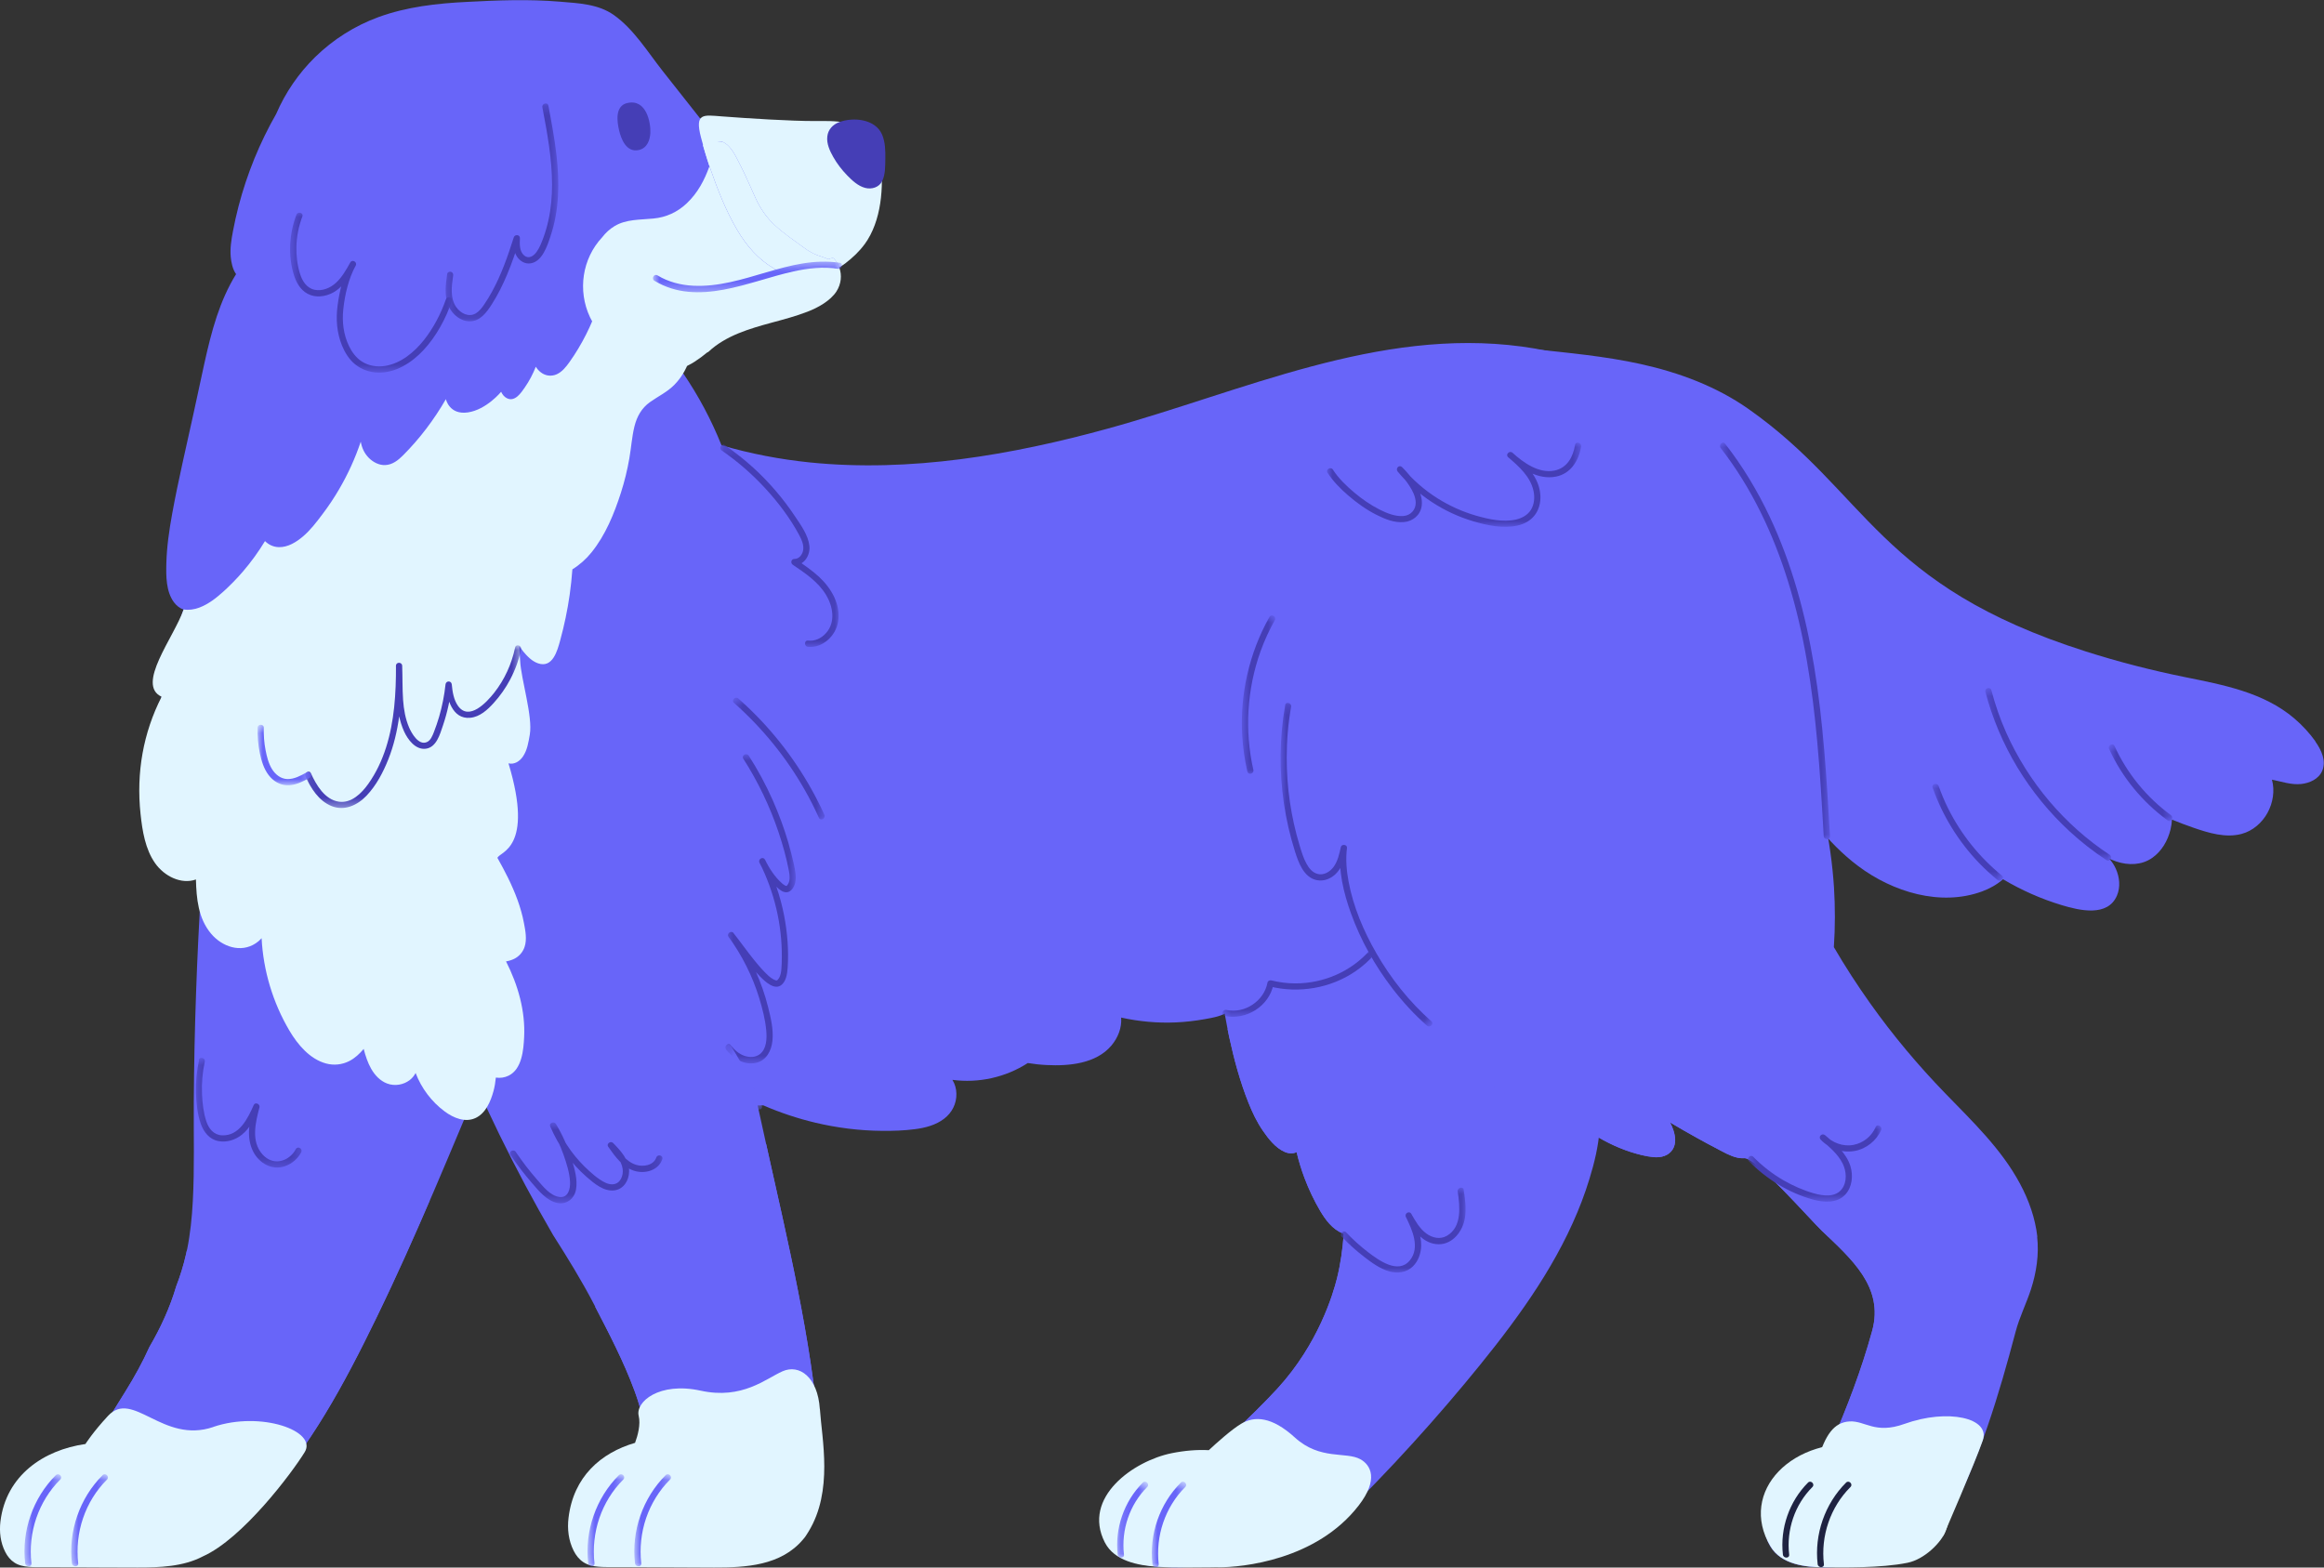 <svg width="252" height="170" viewBox="0 0 252 170" fill="none" xmlns="http://www.w3.org/2000/svg">
<rect x="0" y="0" width="252" height="170" fill="#333333" stroke="none"/>
<g clip-path="url(#clip0_3_683)">
<path d="M88.943 157.225C88.91 156.727 88.877 156.23 88.837 155.732C87.971 145.133 85.395 134.527 83.079 124.087C82.833 122.986 82.587 121.885 82.354 120.791C82.161 119.908 81.968 119.02 81.775 118.137C81.036 114.814 80.27 111.498 79.472 108.188C79.725 108.241 80.037 107.956 79.878 107.644C79.632 107.153 79.339 106.696 79.006 106.271C78.76 105.27 78.513 104.275 78.267 103.28C78.114 102.67 77.961 102.059 77.801 101.449C77.681 100.998 76.982 101.19 77.102 101.642C77.402 102.809 77.695 103.983 77.987 105.157C76.909 104.135 75.611 103.306 74.333 102.577C71.864 101.164 69.262 99.95 66.553 99.094C61.514 97.503 56.016 97.237 51.097 99.181C49.347 99.871 47.71 100.832 46.292 102.039C46.119 101.522 45.946 101.005 45.779 100.487C45.613 99.983 45.453 99.486 45.3 98.982C45.16 98.537 44.455 98.723 44.601 99.174C44.961 100.308 45.334 101.436 45.713 102.563C45.28 102.975 44.868 103.399 44.482 103.864C44.189 104.222 44.715 104.739 45.007 104.381C45.313 104.009 45.64 103.665 45.979 103.333C46.898 105.999 47.876 108.646 48.928 111.272C50.519 115.246 52.256 119.159 54.133 123.006C55.943 126.714 57.887 130.349 59.963 133.924C61.527 136.378 63.058 138.858 64.403 141.439C65.974 144.463 67.618 147.607 68.796 150.798C69.322 152.23 69.841 153.855 69.654 155.388C69.481 156.8 68.569 157.663 67.491 158.492C66.127 159.54 64.536 160.395 63.111 161.417C63.085 161.523 63.058 161.629 63.032 161.722C62.639 163.181 62.659 164.727 62.965 166.212C63.078 166.763 62.819 167.187 62.439 167.42C62.659 167.705 62.912 167.977 63.191 168.215C63.91 168.832 64.742 169.27 65.621 169.575C65.727 169.542 65.847 169.522 65.987 169.522C72.097 169.529 78.18 169.045 84.277 168.686C84.843 168.308 85.382 167.89 85.875 167.42C86.081 167.267 86.287 167.108 86.487 166.935C87.226 166.305 87.758 165.503 88.138 164.607C89.096 162.352 89.09 159.493 88.956 157.218" fill="#6865F9"/>
<path d="M88.943 157.225C88.91 156.728 88.877 156.23 88.837 155.733C87.971 145.133 85.395 134.528 83.079 124.087C81.841 124.187 80.63 124.651 79.638 125.46C78.666 126.263 77.954 127.364 77.615 128.578C77.422 129.281 77.349 130.064 76.916 130.674C76.749 130.913 76.523 131.118 76.244 131.211C75.891 131.33 75.498 131.304 75.145 131.43C73.981 131.835 73.355 133.002 72.982 134.103C72.483 135.582 72.297 137.114 72.23 138.666C72.21 139.111 72.183 139.847 71.698 140.059C71.391 140.185 71.019 140.059 70.713 140C70.373 139.933 70.027 139.88 69.681 139.867C68.363 139.794 67.025 140.106 65.88 140.736C65.381 141.008 64.935 141.339 64.536 141.718C66.06 144.656 67.644 147.7 68.782 150.791C69.308 152.224 69.827 153.849 69.641 155.381C69.468 156.794 68.556 157.656 67.478 158.485C67.358 158.578 67.238 158.664 67.118 158.757C68.696 160.727 71.032 161.808 73.415 162.452C74.819 162.83 76.25 163.082 77.668 163.38C79.099 163.686 80.497 164.11 81.921 164.462C83.292 164.806 84.71 165.059 86.121 164.966C86.807 164.919 87.472 164.793 88.131 164.614C89.09 162.359 89.083 159.5 88.95 157.225" fill="#6865F9"/>
<path d="M173.453 122.455C173.327 124.293 172.888 126.103 172.349 127.855C171.849 129.499 171.23 131.105 170.525 132.663C169.094 135.834 167.297 138.819 165.313 141.664C163.296 144.563 161.087 147.329 158.83 150.041C156.374 152.993 153.832 155.865 151.209 158.671C149.905 160.064 148.58 161.437 147.236 162.796C145.944 164.096 144.667 165.443 143.196 166.551C140.227 168.799 136.333 169.336 132.686 169.655C129.405 169.94 119.008 171.24 119.634 165.297C119.8 163.725 120.798 162.432 121.97 161.45C122.895 160.674 124.646 160.044 126.383 159.513C127.8 159.082 129.211 158.717 130.163 158.405C130.662 158.279 135.768 153.59 138.523 150.579C142.976 145.717 144.553 140.298 144.966 138.659C145.365 137.068 145.585 135.443 145.705 133.804C145.665 133.791 145.625 133.778 145.592 133.764C144.48 133.32 143.728 132.299 143.142 131.31C142.483 130.189 141.918 128.995 141.458 127.782C141.112 126.86 140.819 125.911 140.593 124.949C140.194 125.148 139.721 125.115 139.289 124.923C138.303 124.492 137.531 123.497 136.939 122.634C136.293 121.699 135.808 120.671 135.388 119.623C134.463 117.315 133.811 114.881 133.285 112.46C133.225 112.174 133.165 111.896 133.112 111.611C132.406 108.075 132.054 104.48 132.067 100.885C131.867 101.37 131.727 101.874 131.668 102.404C131.648 102.583 131.541 102.743 131.335 102.743C131.168 102.743 130.969 102.59 130.989 102.404C131.042 101.953 131.128 101.515 131.268 101.084C131.468 100.481 131.747 99.904 132.087 99.366C132.113 98.577 132.153 97.788 132.213 96.999C132.247 96.574 132.919 96.567 132.886 96.999C132.852 97.456 132.819 97.921 132.799 98.378C133.298 97.775 133.857 97.224 134.45 96.72C135.967 95.44 137.724 94.511 139.621 93.908C141.505 93.304 143.488 93.005 145.465 92.853C147.369 92.707 149.286 92.727 151.196 92.933C154.957 93.337 158.677 94.445 161.965 96.388C163.702 97.416 165.293 98.683 166.798 100.036C167.556 100.72 168.302 101.429 169.041 102.146C169.719 102.802 170.425 103.452 171.037 104.169C171.623 104.852 172.142 105.628 172.322 106.523C172.535 107.565 172.335 108.606 172.156 109.621C171.903 111.027 171.656 112.433 171.403 113.839C171.863 114.907 172.315 115.982 172.681 117.083C173.26 118.834 173.567 120.638 173.44 122.469" fill="#6865F9"/>
<path d="M149.832 134.169C149.053 130.647 147.509 127.331 145.678 124.22C144.746 122.641 143.741 121.109 142.71 119.597C141.811 118.277 140.919 116.944 139.908 115.703C138.204 113.614 135.934 111.591 133.112 111.604C133.165 111.889 133.225 112.168 133.285 112.453C133.811 114.874 134.463 117.308 135.388 119.617C135.808 120.665 136.3 121.693 136.946 122.628C137.538 123.49 138.31 124.485 139.295 124.916C139.721 125.102 140.2 125.142 140.6 124.943C140.826 125.904 141.112 126.853 141.465 127.775C141.924 128.995 142.49 130.183 143.149 131.304C143.735 132.299 144.487 133.32 145.598 133.758C145.638 133.771 145.678 133.784 145.712 133.798C145.592 135.436 145.372 137.061 144.973 138.653C144.567 140.291 142.983 145.71 138.536 150.572C135.774 153.59 130.676 158.273 130.17 158.399C129.218 158.711 127.807 159.075 126.389 159.513C127.022 160.734 128.167 161.629 129.438 162.127C130.982 162.73 132.666 162.723 134.243 162.332C135.914 161.914 137.458 161.138 138.903 160.236C140.107 159.487 141.232 158.624 142.277 157.663C144.387 155.719 146.131 153.404 147.462 150.871C148.787 148.343 149.692 145.591 150.111 142.759C150.537 139.92 150.464 136.988 149.838 134.162" fill="#6865F9"/>
<path d="M24.64 94.007C23.782 93.722 22.89 93.523 22.005 93.265C21.945 94.18 21.885 95.102 21.825 96.017C21.585 99.911 21.392 103.811 21.259 107.711C21.119 111.631 21.039 115.551 21.013 119.478C20.986 123.073 21.099 126.681 20.906 130.276C20.813 132.047 20.633 133.818 20.281 135.549C20.241 135.728 20.201 135.914 20.161 136.093C19.895 137.26 19.542 138.395 19.109 139.502C18.424 141.83 17.412 144.019 16.201 146.095C15.462 147.74 14.59 149.319 13.625 150.871C11.788 153.836 9.957 156.741 8.287 159.805C6.789 162.545 5.198 165.258 3.128 167.606C4.593 168.747 6.643 169.171 8.619 169.231C12.972 169.363 18.217 169.483 22.39 167.851C24.507 166.398 26.444 164.7 28.215 162.817C33.626 157.059 37.4 149.956 40.834 142.892C45.22 133.864 48.974 124.592 52.875 115.345C53.014 115.014 53.241 114.835 53.5 114.782C48.894 102.902 36.102 98.014 24.654 94.014" fill="#6865F9"/>
<path d="M220.917 134.136C220.691 132.113 219.998 130.163 219.033 128.366C217.016 124.598 213.868 121.607 210.92 118.562C207.978 115.524 205.255 112.281 202.806 108.832C201.395 106.849 200.077 104.812 198.852 102.716C198.999 100.561 198.999 98.392 198.866 96.229C198.699 93.676 198.34 91.122 197.794 88.615C197.674 88.064 197.541 87.514 197.401 86.963C197.315 80.888 196.623 74.805 195.298 68.849C194.32 64.438 193.068 59.981 191.238 55.829C189.701 52.346 187.517 49.229 184.729 46.616C179.351 41.568 172.235 38.55 165.007 37.582C149.432 35.492 134.669 42.483 120.119 46.483C109.73 49.342 98.674 51.252 87.818 50.151C84.584 49.819 81.362 49.209 78.234 48.287C77.135 45.535 75.731 42.901 74.054 40.447C73.947 40.288 73.834 40.135 73.728 39.983C75.665 37.88 78.134 36.328 80.889 35.459C83.965 34.497 87.539 34.139 90.001 31.891C90.714 31.247 91.093 30.378 91 29.41C90.993 29.297 90.973 29.184 90.953 29.072C91.506 28.621 92.031 28.137 92.491 27.586C93.456 26.439 93.942 25.105 94.208 23.64C94.501 22.014 94.694 20.356 94.82 18.711C94.927 17.352 95.093 15.786 94.288 14.572C93.695 13.677 92.757 13.505 91.759 13.485C87.146 13.385 82.5 13.511 77.894 13.08C77.229 13.014 76.563 12.934 75.904 12.828C74.56 11.13 73.222 9.425 71.877 7.727C70.253 5.671 68.736 3.17 66.566 1.632C64.849 0.418 62.706 0.352 60.689 0.179C57.341 -0.1 53.973 0.026 50.632 0.206C47.383 0.365 44.102 0.736 41.047 1.851C38.471 2.792 36.128 4.278 34.172 6.188C32.381 7.946 30.943 10.042 29.952 12.344C29.06 13.909 28.268 15.527 27.582 17.206C26.897 18.897 26.317 20.628 25.858 22.399C25.632 23.288 25.426 24.177 25.259 25.079C25.086 25.994 24.933 26.936 25.02 27.871C25.073 28.442 25.219 29.204 25.599 29.728C24.713 31.161 24.035 32.727 23.502 34.325C22.95 35.99 22.537 37.701 22.158 39.419C21.758 41.23 21.372 43.041 20.98 44.858C20.194 48.466 19.335 52.068 18.67 55.709C18.35 57.48 18.084 59.278 18.038 61.082C18.004 62.468 17.991 64.146 18.869 65.327C19.142 65.685 19.482 65.964 19.895 66.103C18.537 69.963 17.618 73.989 17.159 78.075C17.159 78.088 17.159 78.102 17.159 78.115C16.84 81.007 16.673 83.985 17.086 86.89C17.285 88.29 17.612 89.669 18.151 90.989C18.663 92.243 19.342 93.49 20.294 94.472C20.806 95.002 21.405 95.4 22.058 95.639C22.058 95.699 22.051 95.765 22.044 95.825C22.93 96.084 23.828 96.289 24.68 96.568C36.235 100.607 49.161 105.542 53.653 117.654C53.667 117.693 53.687 117.733 53.7 117.773C53.713 117.733 53.733 117.687 53.747 117.647C55.437 117.945 57.128 118.217 58.825 118.449C62.579 118.98 66.353 119.365 70.133 119.604C73.901 119.849 77.675 119.942 81.442 119.895C81.881 119.889 82.327 119.882 82.766 119.876C84.584 120.665 86.474 121.295 88.397 121.753C90.767 122.316 93.203 122.622 95.626 122.641C96.83 122.655 98.048 122.615 99.24 122.456C100.351 122.31 101.483 122.011 102.381 121.321C103.227 120.671 103.726 119.703 103.706 118.622C103.699 118.091 103.553 117.554 103.273 117.11C106.115 117.494 109.064 116.831 111.447 115.286C112.126 115.398 112.811 115.471 113.503 115.504C115.926 115.624 118.835 115.359 120.499 113.408C121.224 112.553 121.657 111.472 121.57 110.357C123.507 110.782 125.497 110.968 127.474 110.881C128.533 110.835 129.584 110.716 130.623 110.53C131.521 110.364 132.553 110.211 133.285 109.628C133.804 109.21 134.084 108.533 133.95 107.91C138.303 108.513 142.663 107.366 146.53 105.469C147.509 104.991 148.487 104.461 149.432 103.864C149.485 103.95 149.539 104.036 149.592 104.116C151.296 106.782 153.226 109.316 155.356 111.671C155.376 111.697 155.403 111.717 155.423 111.744C156.501 112.931 157.626 114.072 158.804 115.16C159.389 115.703 159.995 116.234 160.601 116.758C161.167 117.236 161.732 117.746 162.365 118.144C163.336 118.761 164.841 119.391 165.919 118.735C166.305 118.503 166.531 118.191 166.644 117.833C168.342 119.623 170.165 121.295 172.222 122.668C173.646 123.616 175.177 124.399 176.801 124.93C177.613 125.188 178.465 125.414 179.311 125.494C180.103 125.566 180.928 125.354 181.367 124.651C181.753 124.034 181.667 123.232 181.441 122.562C181.347 122.277 181.221 121.998 181.081 121.726C182.079 122.323 183.091 122.9 184.11 123.464C184.802 123.849 185.501 124.227 186.206 124.591C186.892 124.95 187.597 125.368 188.356 125.54C188.629 125.606 188.895 125.62 189.155 125.606C190.379 125.52 196.396 132.385 197.541 133.473C200.729 136.511 204.297 139.575 203.006 144.311C201.854 148.523 200.283 152.609 198.546 156.608C197.934 156.96 197.328 157.331 196.742 157.736C195.93 158.293 195.112 158.89 194.353 159.56C193.461 160.349 192.662 161.238 192.083 162.266C191.158 163.911 190.952 166.014 191.964 167.712C193.135 169.675 195.757 169.973 197.807 169.973C199.724 169.973 201.628 169.741 203.518 169.489C205.156 169.27 207.072 169.277 208.537 168.448C209.475 167.911 210.108 167.015 210.62 166.08C211.306 164.826 211.931 163.54 212.517 162.233C212.91 161.364 213.282 160.495 213.649 159.62C215.02 156.336 216.145 152.96 217.143 149.551C217.642 147.846 218.108 146.128 218.567 144.404C218.987 142.819 219.719 141.386 220.225 139.827C220.817 137.996 221.11 136.066 220.897 134.13" fill="#6865F9"/>
<path d="M74.992 35.632C74.972 35.532 74.959 35.433 74.939 35.327C74.846 34.895 74.187 35.081 74.28 35.506C74.3 35.585 74.313 35.672 74.327 35.751C73.874 35.957 73.362 35.983 72.856 35.977C72.197 35.977 71.544 35.943 70.899 36.063C70.04 36.215 69.242 36.58 68.503 37.031C68.117 35.227 66.526 33.987 64.895 33.058C64.15 35.26 63.105 37.356 61.76 39.253C61.388 39.777 60.962 40.321 60.363 40.593C59.79 40.845 59.158 40.772 58.652 40.387C58.412 40.202 58.233 39.996 58.1 39.771C57.787 40.553 57.401 41.309 56.915 42.006C56.509 42.59 55.856 43.604 54.991 43.2C54.692 43.06 54.485 42.802 54.339 42.49C54.339 42.49 52.755 44.427 50.738 44.725C48.715 45.024 48.349 43.286 48.349 43.286C47.071 45.508 45.513 47.571 43.703 49.382C43.177 49.906 42.565 50.403 41.779 50.436C41.114 50.469 40.468 50.131 40.002 49.667C39.49 49.156 39.237 48.553 39.117 47.902C38.518 49.693 37.732 51.418 36.781 53.043C36.228 53.991 35.623 54.9 34.957 55.776C34.325 56.618 33.659 57.493 32.854 58.177C32.135 58.787 31.21 59.371 30.218 59.337C29.625 59.318 29.12 59.066 28.734 58.681C28.035 59.835 27.243 60.929 26.364 61.957C25.685 62.747 24.953 63.496 24.181 64.193C23.409 64.882 22.59 65.526 21.605 65.897C21.066 66.096 20.474 66.189 19.915 66.096C18.836 69.167 14.716 74.268 17.525 75.561C15.542 79.448 14.756 83.779 15.242 88.296C15.435 90.101 15.748 92.097 16.826 93.623C17.798 95.002 19.628 95.951 21.246 95.38C21.299 97.437 21.492 99.586 22.876 101.244C24.075 102.677 26.105 103.38 27.735 102.298C27.968 102.146 28.181 101.96 28.367 101.748C28.547 105.257 29.586 108.732 31.389 111.783C32.275 113.282 33.592 114.854 35.343 115.332C36.195 115.564 37.093 115.471 37.872 115.073C38.491 114.755 38.997 114.277 39.436 113.753C39.629 114.503 39.869 115.246 40.255 115.922C40.654 116.612 41.22 117.222 41.979 117.508C42.804 117.819 43.763 117.654 44.442 117.123C44.708 116.917 44.914 116.652 45.067 116.367C45.693 118.018 46.798 119.484 48.222 120.539C49.181 121.249 50.465 121.786 51.603 121.229C52.682 120.705 53.208 119.431 53.507 118.343C53.64 117.859 53.72 117.362 53.767 116.864C54.233 116.931 54.698 116.877 55.158 116.652C56.595 115.942 56.768 113.873 56.835 112.46C56.975 109.628 56.163 106.809 54.871 104.262C55.178 104.215 55.477 104.122 55.763 103.983C56.296 103.718 56.695 103.254 56.882 102.696C57.154 101.881 56.975 100.939 56.815 100.11C56.495 98.398 55.85 96.76 55.084 95.195C54.725 94.465 54.339 93.749 53.94 93.039C54.146 92.356 57.947 92.091 55.138 82.785C55.77 82.937 56.342 82.572 56.702 82.048C57.174 81.359 57.307 80.483 57.447 79.674C57.787 77.684 56.502 73.684 56.402 71.661C56.376 71.131 56.336 70.593 56.296 70.063C56.429 70.255 56.569 70.441 56.715 70.627C57.148 71.151 57.68 71.714 58.346 71.94C59.937 72.484 60.436 70.56 60.742 69.453C61.188 67.828 61.534 66.169 61.774 64.491C61.9 63.583 62 62.667 62.066 61.745C62.858 61.254 63.571 60.618 64.143 59.901C65.647 58.044 66.599 55.709 67.325 53.447C67.717 52.227 68.023 50.973 68.243 49.707C68.443 48.566 68.516 47.398 68.789 46.271C69.055 45.183 69.561 44.261 70.486 43.604C71.371 42.974 72.357 42.517 73.129 41.727C74.566 40.261 75.272 38.165 75.066 36.123C75.172 35.97 75.125 35.764 74.999 35.652" fill="#E1F5FF"/>
<path d="M209.489 152.363C207.452 156.058 204.057 159.739 199.658 160.409C197.914 160.674 196.004 160.369 194.373 159.56C195.132 158.89 195.95 158.293 196.762 157.736C197.348 157.331 197.947 156.96 198.566 156.608C200.303 152.609 201.868 148.523 203.019 144.311C204.31 139.575 200.743 136.511 197.555 133.473C196.41 132.385 190.386 125.52 189.168 125.606C188.908 125.626 188.642 125.606 188.369 125.54C187.611 125.368 186.905 124.943 186.219 124.592C185.514 124.227 184.815 123.849 184.123 123.464C183.105 122.9 182.093 122.323 181.094 121.726C181.234 121.992 181.361 122.27 181.454 122.562C181.68 123.232 181.767 124.034 181.381 124.651C180.941 125.348 180.109 125.567 179.317 125.487C178.472 125.414 177.62 125.182 176.808 124.923C175.184 124.399 173.646 123.61 172.229 122.661C170.179 121.288 168.348 119.617 166.651 117.826C166.538 118.178 166.305 118.496 165.926 118.728C164.841 119.378 163.343 118.755 162.371 118.138C161.739 117.74 161.18 117.229 160.607 116.752C159.995 116.228 159.396 115.697 158.81 115.153C157.639 114.065 156.507 112.924 155.429 111.737C155.409 111.711 155.383 111.691 155.363 111.664C154.983 111.299 155.123 111.253 155.363 111.114C156.567 110.377 158.198 110.132 159.596 110.033C162.511 109.834 165.526 110.152 168.375 110.855C172.961 111.989 177.281 114.404 181.347 116.752C184.229 118.416 187.138 120.048 190.013 121.713C192.543 123.185 194.752 125.248 197.208 126.727C201.149 129.102 205.775 130.541 208.856 134.083C210.267 135.708 211.239 137.658 211.692 139.748C212.624 144.039 211.565 148.596 209.495 152.357" fill="#6865F9"/>
<path d="M210.72 166.571C210.72 166.571 214.148 158.665 215 156.217C215.852 153.77 211.199 152.735 206.513 154.42C203.299 155.574 202.26 154.055 200.55 154.154C198.839 154.254 197.921 155.64 197.109 158.333C196.297 161.026 208.444 163.029 208.55 163.274C208.657 163.52 210.72 166.571 210.72 166.571Z" fill="#E1F5FF"/>
<path d="M41.62 131.397C39.802 132.411 38.351 133.964 37.2 135.668C36.688 136.431 36.288 137.34 35.589 137.957C35.303 138.209 34.924 138.401 34.531 138.282C34.112 138.162 33.805 137.791 33.466 137.532C32.614 136.882 31.636 137.048 30.757 137.525C30.265 137.791 29.812 138.129 29.359 138.447C28.867 138.792 28.367 139.131 27.875 139.475C27.422 139.787 26.97 140.165 26.431 140.331C25.865 140.504 25.479 140.232 25.106 139.82C24.5 139.157 23.995 138.408 23.429 137.705C22.883 137.028 22.264 136.385 21.492 135.967C21.106 135.754 20.693 135.615 20.274 135.536C20.234 135.715 20.201 135.9 20.154 136.079C19.888 137.247 19.535 138.381 19.109 139.489C18.424 141.817 17.412 144.006 16.201 146.075C15.462 147.72 14.59 149.299 13.625 150.851C11.788 153.816 9.957 156.721 8.28 159.785C8.26 159.818 8.247 159.852 8.227 159.885C9.784 159.666 11.828 158.983 12.713 159.613C14.25 160.721 16.047 161.43 17.858 161.934C19.662 162.438 19.662 168.156 21.445 168.448C23.928 166.869 26.184 164.952 28.208 162.797C33.619 157.033 37.393 149.935 40.827 142.872C42.864 138.686 44.761 134.448 46.598 130.183C44.874 130.03 43.09 130.561 41.62 131.383" fill="#6865F9"/>
<path d="M90.993 28.999C90.927 29.045 90.853 29.085 90.793 29.118C89.835 28.82 88.81 28.866 87.712 28.939C86.607 29.019 85.535 29.052 84.564 29.43C84.344 29.337 84.131 29.231 83.918 29.112C82.241 28.15 80.943 26.651 79.958 24.973C78.7 22.857 77.808 20.542 76.996 18.214C76.976 18.148 76.949 18.081 76.929 18.021C76.39 19.54 75.645 20.953 74.44 22.074C73.448 23.009 72.223 23.573 70.852 23.699C69.415 23.845 67.904 23.759 66.639 24.522C66.1 24.847 65.667 25.258 65.301 25.729C63.138 28.037 62.606 31.493 63.977 34.405C64.709 35.957 65.92 37.137 67.365 38.046C68.15 38.537 68.982 38.955 69.841 39.313C70.719 39.678 71.658 40.009 72.603 40.062C73.595 40.129 74.493 39.757 75.312 39.233C75.791 38.922 76.25 38.583 76.69 38.218C76.743 38.205 76.783 38.185 76.836 38.139C78.713 36.388 81.255 35.652 83.692 34.988C84.99 34.637 86.301 34.292 87.565 33.801C88.69 33.37 90.028 32.634 90.7 31.606C91.213 30.803 91.319 29.848 91 28.999" fill="#E1F5FF"/>
<path d="M251.075 80.403C250.409 79.481 249.63 78.632 248.759 77.896C245.437 75.077 241.044 74.268 236.924 73.432C233.29 72.696 229.703 71.774 226.162 70.647C203.651 63.483 202.493 53.434 189.614 44.367C186.113 41.9 182.046 40.394 177.9 39.479C174.019 38.623 170.019 38.265 166.085 37.84C162.691 37.476 161.12 39.916 162.478 42.941C162.877 43.83 163.356 44.685 163.822 45.541C165.659 48.904 167.709 52.161 169.899 55.311C172.096 58.482 174.438 61.559 176.841 64.584C179.244 67.602 181.727 70.56 184.216 73.505C186.898 76.676 189.594 79.84 192.283 83.01C192.622 83.415 192.969 83.813 193.308 84.217C193.355 84.27 193.401 84.297 193.448 84.317C195.631 87.905 198.1 91.381 201.495 93.928C205.242 96.74 210.414 98.325 214.913 96.68C215.725 96.382 216.537 95.938 217.196 95.354C219.2 96.548 221.349 97.496 223.573 98.166C225.489 98.743 228.545 99.473 229.55 97.125C229.949 96.196 229.836 95.115 229.416 94.193C229.243 93.808 229.004 93.457 228.724 93.132C228.977 93.238 229.223 93.344 229.483 93.43C230.788 93.868 232.232 93.835 233.37 93.039C234.402 92.316 235.067 91.168 235.36 89.948C235.447 89.597 235.493 89.245 235.513 88.887C236.285 89.205 237.064 89.497 237.849 89.769C239.507 90.339 241.331 90.897 243.061 90.439C244.279 90.114 245.291 89.225 245.883 88.137C246.469 87.056 246.682 85.756 246.356 84.556C247.407 84.761 248.446 85.139 249.517 85.026C250.443 84.927 251.414 84.496 251.8 83.607C252.273 82.513 251.707 81.319 251.055 80.41" fill="#6865F9"/>
<path d="M93.742 26.498C93.17 27.281 92.464 27.937 91.712 28.521C91.479 28.694 91.239 28.859 90.993 28.999C90.873 28.654 90.68 28.329 90.421 28.037C90.314 27.917 89.935 28.063 89.828 28.123C89.476 27.957 89.103 27.845 88.73 27.718C88.158 27.513 87.659 27.228 87.173 26.863C86.121 26.093 85.01 25.344 84.051 24.462C83.126 23.619 82.434 22.605 81.921 21.47C81.375 20.276 80.87 19.076 80.277 17.915C79.831 17.073 79.325 15.812 78.367 15.395C78.061 15.242 77.695 15.315 77.568 15.819C77.388 16.39 77.182 17.305 76.929 18.028C76.583 16.993 76.284 15.965 76.011 14.904C75.305 12.198 76.29 12.476 78.274 12.622C81.122 12.841 85.788 13.133 88.317 13.126C89.449 13.126 90.587 13.08 91.705 13.312C93.376 13.67 95.013 14.778 95.413 16.582C95.453 16.781 95.486 16.98 95.506 17.179C95.825 20.296 95.612 23.938 93.749 26.498" fill="#E1F5FF"/>
<path d="M68.017 11.176C70.087 10.686 70.579 13.299 70.519 14.42C70.48 15.149 70.207 16.058 69.268 16.27C67.897 16.576 67.331 15.01 67.132 14.141C66.905 13.173 66.666 11.495 68.017 11.17" fill="#453EB6"/>
<path d="M88.897 152.801C88.67 149.338 86.674 147.912 84.856 148.715C83.046 149.511 80.497 151.806 75.977 150.818C71.458 149.829 68.889 152.051 69.255 153.544C69.481 154.479 69.155 155.686 68.862 156.475C65.155 157.557 62.18 160.15 61.647 164.614C61.501 165.821 61.647 167.075 62.206 168.182C62.446 168.667 62.792 169.111 63.245 169.409C63.73 169.734 64.303 169.861 64.869 169.907C65.488 169.967 66.12 169.94 66.746 169.947C67.465 169.947 68.177 169.947 68.895 169.953C70.326 169.953 71.757 169.967 73.189 169.973C74.6 169.973 76.011 169.987 77.422 169.993C80.836 170.006 84.69 169.807 87.086 166.942C87.146 166.882 87.199 166.816 87.252 166.743C87.293 166.69 87.332 166.637 87.372 166.577C87.486 166.411 87.585 166.252 87.678 166.093C90.361 161.695 89.123 156.097 88.903 152.794" fill="#E1F5FF"/>
<path d="M23.129 154.758C17.645 156.628 14.41 150.652 11.714 153.551C10.05 155.342 9.265 156.602 9.265 156.602C4.712 157.252 0.652 160.018 0.047 165.006C-0.087 166.127 0.047 167.294 0.572 168.315C0.799 168.766 1.125 169.178 1.551 169.456C2.003 169.761 2.549 169.874 3.082 169.921C3.667 169.974 4.26 169.954 4.846 169.954C5.518 169.954 6.197 169.954 6.869 169.96C8.22 169.96 9.571 169.974 10.916 169.98C12.247 169.98 13.578 169.993 14.909 169.993C17.285 170 19.888 169.907 22.005 168.786C26.291 166.876 31.629 159.779 33.04 157.484C34.451 155.189 28.294 152.993 23.123 154.751" fill="#E1F5FF"/>
<g style="mix-blend-mode:multiply">
<mask id="mask0_3_683" style="mask-type:luminance" maskUnits="userSpaceOnUse" x="68" y="159" width="5" height="11">
<path d="M72.763 159.878H68.782V169.86H72.763V159.878Z" fill="white"/>
</mask>
<g mask="url(#mask0_3_683)">
<path d="M69.534 169.542C69.148 166.226 70.286 162.816 72.662 160.455C72.969 160.15 72.496 159.672 72.183 159.977C69.694 162.458 68.449 166.06 68.855 169.542C68.909 169.966 69.581 169.973 69.534 169.542Z" fill="#6865F9"/>
</g>
</g>
<g style="mix-blend-mode:multiply">
<mask id="mask1_3_683" style="mask-type:luminance" maskUnits="userSpaceOnUse" x="63" y="159" width="5" height="11">
<path d="M67.691 159.878H63.711V169.86H67.691V159.878Z" fill="white"/>
</mask>
<g mask="url(#mask1_3_683)">
<path d="M64.462 169.542C64.076 166.226 65.215 162.816 67.591 160.455C67.897 160.15 67.424 159.672 67.112 159.977C64.622 162.458 63.377 166.06 63.783 169.542C63.837 169.966 64.509 169.973 64.462 169.542Z" fill="#6865F9"/>
</g>
</g>
<g style="mix-blend-mode:multiply">
<mask id="mask2_3_683" style="mask-type:luminance" maskUnits="userSpaceOnUse" x="7" y="159" width="5" height="11">
<path d="M11.708 159.878H7.728V169.86H11.708V159.878Z" fill="white"/>
</mask>
<g mask="url(#mask2_3_683)">
<path d="M8.479 169.542C8.093 166.226 9.232 162.816 11.608 160.455C11.914 160.15 11.441 159.672 11.129 159.977C8.639 162.458 7.395 166.06 7.801 169.542C7.854 169.966 8.526 169.973 8.479 169.542Z" fill="#6865F9"/>
</g>
</g>
<g style="mix-blend-mode:multiply">
<mask id="mask3_3_683" style="mask-type:luminance" maskUnits="userSpaceOnUse" x="2" y="159" width="5" height="11">
<path d="M6.636 159.878H2.656V169.86H6.636V159.878Z" fill="white"/>
</mask>
<g mask="url(#mask3_3_683)">
<path d="M3.408 169.542C3.022 166.226 4.16 162.816 6.536 160.455C6.842 160.15 6.37 159.672 6.057 159.977C3.567 162.458 2.323 166.06 2.729 169.542C2.782 169.966 3.454 169.973 3.408 169.542Z" fill="#6865F9"/>
</g>
</g>
<g style="mix-blend-mode:multiply">
<mask id="mask4_3_683" style="mask-type:luminance" maskUnits="userSpaceOnUse" x="138" y="76" width="18" height="36">
<path d="M155.323 76.231H138.856V111.326H155.323V76.231Z" fill="white"/>
</mask>
<g mask="url(#mask4_3_683)">
<path d="M139.355 76.477C138.743 79.992 138.696 83.581 139.215 87.109C139.475 88.88 139.881 90.638 140.42 92.343C140.8 93.543 141.372 95.168 142.79 95.453C143.615 95.619 144.447 95.241 144.986 94.618C145.618 93.901 145.845 92.953 146.051 92.044C145.831 92.011 145.605 91.984 145.385 91.951C145.073 94.352 145.698 96.859 146.51 99.108C147.562 102.007 149.099 104.739 150.976 107.187C152.101 108.653 153.346 110.012 154.73 111.233C155.057 111.518 155.536 111.047 155.21 110.755C152.82 108.653 150.823 106.126 149.239 103.373C147.855 100.965 146.743 98.345 146.231 95.606C146.004 94.405 145.905 93.172 146.058 91.958C146.104 91.58 145.479 91.5 145.392 91.865C145.226 92.608 145.059 93.417 144.587 94.041C144.201 94.551 143.542 94.949 142.889 94.783C142.31 94.638 141.924 94.147 141.658 93.649C141.325 93.039 141.126 92.369 140.926 91.706C139.987 88.608 139.515 85.371 139.522 82.135C139.522 80.297 139.681 78.46 140.001 76.649C140.074 76.225 139.422 76.046 139.349 76.47" fill="#453EB6"/>
</g>
</g>
<g style="mix-blend-mode:multiply">
<mask id="mask5_3_683" style="mask-type:luminance" maskUnits="userSpaceOnUse" x="132" y="102" width="18" height="9">
<path d="M149.119 102.915H132.553V110.277H149.119V102.915Z" fill="white"/>
</mask>
<g mask="url(#mask5_3_683)">
<path d="M132.799 110.178C135.115 110.689 137.651 109.097 138.084 106.742C137.944 106.822 137.804 106.901 137.671 106.974C140.826 107.764 144.287 107.18 146.976 105.336C147.742 104.812 148.441 104.195 149.046 103.499C149.326 103.174 148.853 102.696 148.567 103.021C146.55 105.343 143.542 106.656 140.467 106.649C139.582 106.649 138.71 106.537 137.851 106.324C137.685 106.285 137.472 106.377 137.438 106.563C137.079 108.546 134.969 109.966 132.986 109.528C132.56 109.435 132.38 110.085 132.806 110.178" fill="#453EB6"/>
</g>
</g>
<g style="mix-blend-mode:multiply">
<mask id="mask6_3_683" style="mask-type:luminance" maskUnits="userSpaceOnUse" x="186" y="48" width="13" height="44">
<path d="M198.433 48.002H186.499V91.003H198.433V48.002Z" fill="white"/>
</mask>
<g mask="url(#mask6_3_683)">
<path d="M186.579 48.592C189.934 52.897 192.283 57.898 193.894 63.085C195.644 68.716 196.516 74.567 197.049 80.424C197.362 83.839 197.561 87.262 197.754 90.684C197.781 91.116 198.453 91.116 198.433 90.684C198.074 84.503 197.714 78.314 196.703 72.199C195.784 66.64 194.307 61.148 191.897 56.041C190.573 53.235 188.969 50.569 187.058 48.121C186.792 47.777 186.32 48.261 186.579 48.599" fill="#453EB6"/>
</g>
</g>
<g style="mix-blend-mode:multiply">
<mask id="mask7_3_683" style="mask-type:luminance" maskUnits="userSpaceOnUse" x="209" y="85" width="9" height="11">
<path d="M217.19 85.006H209.542V95.506H217.19V85.006Z" fill="white"/>
</mask>
<g mask="url(#mask7_3_683)">
<path d="M209.562 85.418C210.627 88.449 212.344 91.235 214.567 93.563C215.206 94.226 215.885 94.85 216.597 95.433C216.93 95.705 217.409 95.234 217.076 94.956C214.64 92.973 212.65 90.492 211.252 87.693C210.853 86.897 210.514 86.081 210.214 85.245C210.068 84.841 209.415 85.013 209.562 85.424" fill="#453EB6"/>
</g>
</g>
<g style="mix-blend-mode:multiply">
<mask id="mask8_3_683" style="mask-type:luminance" maskUnits="userSpaceOnUse" x="215" y="74" width="14" height="20">
<path d="M228.924 74.62H215.273V93.351H228.924V74.62Z" fill="white"/>
</mask>
<g mask="url(#mask8_3_683)">
<path d="M215.286 75.037C216.038 77.916 217.223 80.689 218.76 83.236C220.311 85.802 222.234 88.157 224.444 90.187C225.682 91.328 227.02 92.369 228.424 93.291C228.791 93.53 229.13 92.946 228.764 92.707C223.858 89.477 219.938 84.821 217.549 79.475C216.883 77.982 216.344 76.437 215.931 74.852C215.825 74.434 215.173 74.613 215.279 75.031" fill="#453EB6"/>
</g>
</g>
<g style="mix-blend-mode:multiply">
<mask id="mask9_3_683" style="mask-type:luminance" maskUnits="userSpaceOnUse" x="228" y="80" width="8" height="10">
<path d="M235.54 80.722H228.664V89.039H235.54V80.722Z" fill="white"/>
</mask>
<g mask="url(#mask9_3_683)">
<path d="M228.704 81.239C230.115 84.317 232.318 86.983 235.054 88.98C235.407 89.238 235.74 88.655 235.393 88.396C232.751 86.466 230.641 83.866 229.283 80.901C229.104 80.51 228.518 80.848 228.698 81.239" fill="#453EB6"/>
</g>
</g>
<path d="M207.538 158.154C205.948 157.371 204.071 156.874 202.613 156.681C194.34 155.613 188.443 161.769 191.984 167.712C193.155 169.675 195.777 169.973 197.827 169.973C199.744 169.98 203.904 170.08 206.84 169.483C208.677 169.111 210.494 167.294 210.98 166.04C211.772 163.984 211.452 161.404 209.868 159.752C209.269 159.129 208.45 158.591 207.538 158.14" fill="#E1F5FF"/>
<path d="M147.502 158.253C145.978 157.397 143.142 158.392 140.407 155.898C137.924 153.636 136.047 153.524 134.563 154.419C133.511 155.056 131.914 156.489 131.075 157.271C129.811 157.205 128.466 157.311 127.028 157.603C122.955 158.432 117.297 162.372 119.8 167.274C120.838 169.31 123.441 169.774 125.491 169.913C127.408 170.046 129.271 169.973 131.222 169.973C131.481 169.973 131.747 169.973 132.02 169.96C132.067 169.966 132.107 169.973 132.153 169.973C134.656 169.973 142.736 169.224 147.336 163.261C149.505 160.448 148.647 158.883 147.509 158.253" fill="#E1F5FF"/>
<g style="mix-blend-mode:multiply">
<mask id="mask10_3_683" style="mask-type:luminance" maskUnits="userSpaceOnUse" x="124" y="160" width="5" height="10">
<path d="M128.626 160.694H124.898V169.96H128.626V160.694Z" fill="white"/>
</mask>
<g mask="url(#mask10_3_683)">
<path d="M125.644 169.635C125.291 166.584 126.336 163.446 128.526 161.264C128.832 160.959 128.353 160.481 128.047 160.786C125.744 163.081 124.592 166.411 124.965 169.635C125.018 170.059 125.69 170.066 125.644 169.635Z" fill="#6865F9"/>
</g>
</g>
<g style="mix-blend-mode:multiply">
<mask id="mask11_3_683" style="mask-type:luminance" maskUnits="userSpaceOnUse" x="121" y="160" width="4" height="9">
<path d="M124.506 160.688H121.145V168.919H124.506V160.688Z" fill="white"/>
</mask>
<g mask="url(#mask11_3_683)">
<path d="M121.876 168.6C121.564 165.921 122.482 163.175 124.399 161.264C124.705 160.959 124.226 160.482 123.92 160.787C121.89 162.817 120.871 165.755 121.198 168.6C121.244 169.025 121.923 169.032 121.876 168.6Z" fill="#6865F9"/>
</g>
</g>
<path d="M197.774 169.635C197.415 166.584 198.466 163.447 200.656 161.264C200.962 160.959 200.483 160.482 200.177 160.787C197.874 163.082 196.723 166.412 197.095 169.635C197.149 170.06 197.821 170.066 197.774 169.635Z" fill="#1E2241"/>
<path d="M194.007 168.6C193.694 165.921 194.613 163.175 196.53 161.264C196.836 160.959 196.356 160.482 196.05 160.787C194.02 162.817 193.002 165.755 193.328 168.6C193.375 169.025 194.054 169.032 194.007 168.6Z" fill="#1E2241"/>
<g style="mix-blend-mode:multiply">
<mask id="mask12_3_683" style="mask-type:luminance" maskUnits="userSpaceOnUse" x="31" y="23" width="19" height="18">
<path d="M49.028 23.069H31.463V40.407H49.028V23.069Z" fill="white"/>
</mask>
<g mask="url(#mask12_3_683)">
<path d="M32.141 23.294C31.356 25.364 31.209 27.785 31.895 29.901C32.194 30.823 32.74 31.678 33.699 32.01C34.597 32.322 35.662 32.069 36.428 31.539C37.406 30.862 38.012 29.814 38.577 28.806C38.384 28.693 38.191 28.581 37.992 28.468C37.226 29.874 36.827 31.499 36.614 33.071C36.408 34.583 36.508 36.062 37.093 37.495C37.406 38.245 37.845 38.961 38.478 39.485C39.19 40.075 40.075 40.387 41 40.407C42.904 40.46 44.654 39.326 45.912 37.979C47.31 36.48 48.328 34.577 49.001 32.653C49.147 32.242 48.495 32.069 48.348 32.474C47.796 34.053 46.99 35.598 45.946 36.905C44.907 38.205 43.456 39.419 41.759 39.684C40.894 39.823 39.982 39.684 39.236 39.206C38.611 38.802 38.158 38.185 37.839 37.522C37.24 36.275 37.08 34.895 37.226 33.529C37.399 31.924 37.792 30.226 38.571 28.799C38.777 28.421 38.198 28.083 37.985 28.461C37.546 29.244 37.1 30.053 36.428 30.67C35.822 31.227 34.943 31.605 34.111 31.426C33.226 31.234 32.76 30.445 32.514 29.642C32.228 28.72 32.121 27.732 32.141 26.77C32.161 25.642 32.387 24.528 32.787 23.473C32.94 23.069 32.288 22.89 32.135 23.294" fill="#453EB6"/>
</g>
</g>
<g style="mix-blend-mode:multiply">
<mask id="mask13_3_683" style="mask-type:luminance" maskUnits="userSpaceOnUse" x="48" y="11" width="13" height="24">
<path d="M60.542 11.229H48.322V34.856H60.542V11.229Z" fill="white"/>
</mask>
<g mask="url(#mask13_3_683)">
<path d="M48.488 29.708C48.322 30.889 48.149 32.156 48.681 33.277C49.081 34.126 49.966 34.849 50.938 34.849C52.069 34.849 52.775 33.867 53.321 33.011C53.973 31.997 54.505 30.922 54.971 29.814C55.51 28.541 55.95 27.234 56.369 25.921C56.149 25.894 55.93 25.861 55.703 25.828C55.677 26.498 55.67 27.228 56.05 27.818C56.376 28.315 56.922 28.654 57.534 28.561C58.798 28.369 59.338 26.677 59.684 25.649C60.656 22.803 60.675 19.733 60.336 16.774C60.13 14.99 59.797 13.226 59.464 11.461C59.384 11.037 58.732 11.216 58.812 11.64C59.338 14.413 59.863 17.205 59.863 20.031C59.863 21.324 59.75 22.618 59.471 23.885C59.331 24.515 59.151 25.145 58.932 25.748C58.732 26.286 58.519 26.856 58.179 27.327C57.86 27.771 57.328 28.123 56.835 27.705C56.303 27.247 56.349 26.458 56.376 25.828C56.389 25.437 55.823 25.384 55.71 25.742C55.071 27.758 54.372 29.775 53.347 31.639C53.088 32.109 52.815 32.567 52.509 33.011C52.262 33.376 51.983 33.748 51.603 33.98C50.838 34.444 49.953 33.986 49.48 33.323C48.781 32.335 48.974 31.008 49.134 29.887C49.161 29.708 49.087 29.529 48.901 29.476C48.741 29.43 48.508 29.529 48.488 29.708Z" fill="#453EB6"/>
</g>
</g>
<g style="mix-blend-mode:multiply">
<mask id="mask14_3_683" style="mask-type:luminance" maskUnits="userSpaceOnUse" x="33" y="69" width="24" height="19">
<path d="M56.516 69.963H33.087V87.627H56.516V69.963Z" fill="white"/>
</mask>
<g mask="url(#mask14_3_683)">
<path d="M33.12 84.191C33.706 85.491 34.564 86.851 35.942 87.414C37.353 87.992 38.764 87.322 39.749 86.287C40.801 85.179 41.546 83.76 42.105 82.354C42.698 80.861 43.064 79.289 43.284 77.704C43.536 75.88 43.603 74.043 43.603 72.205H42.931C43.024 74.593 42.811 77.067 43.809 79.309C44.209 80.198 45.047 81.339 46.166 81.2C47.33 81.053 47.703 79.634 48.023 78.706C48.515 77.253 48.835 75.754 48.994 74.228H48.315C48.455 75.727 49.014 78.029 50.991 77.843C52.036 77.744 52.861 76.981 53.534 76.238C54.233 75.469 54.838 74.606 55.324 73.684C55.87 72.65 56.269 71.542 56.509 70.401C56.595 69.977 55.95 69.798 55.857 70.222C55.484 72.006 54.712 73.698 53.587 75.13C52.782 76.152 50.851 78.248 49.653 76.537C49.194 75.88 49.061 75.011 48.988 74.228C48.948 73.797 48.355 73.797 48.309 74.228C48.182 75.416 47.949 76.583 47.617 77.731C47.45 78.301 47.257 78.858 47.044 79.409C46.891 79.793 46.698 80.297 46.292 80.477C45.394 80.881 44.628 79.521 44.355 78.885C43.956 77.949 43.783 76.934 43.709 75.926C43.623 74.686 43.656 73.446 43.61 72.205C43.596 71.774 42.931 71.768 42.937 72.205C42.944 75.183 42.771 78.215 41.859 81.073C41.413 82.466 40.788 83.813 39.936 85.007C39.217 86.022 38.105 87.142 36.741 86.944C35.21 86.718 34.285 85.126 33.712 83.853C33.533 83.455 32.954 83.799 33.127 84.191" fill="#453EB6"/>
</g>
</g>
<g style="mix-blend-mode:multiply">
<mask id="mask15_3_683" style="mask-type:luminance" maskUnits="userSpaceOnUse" x="27" y="78" width="7" height="8">
<path d="M33.745 78.599H27.928V85.159H33.745V78.599Z" fill="white"/>
</mask>
<g mask="url(#mask15_3_683)">
<path d="M27.935 78.924C27.908 79.846 27.988 80.775 28.174 81.677C28.348 82.513 28.607 83.375 29.133 84.065C29.612 84.688 30.304 85.126 31.103 85.159C31.988 85.199 32.82 84.768 33.572 84.357C33.952 84.144 33.612 83.567 33.233 83.773C32.601 84.125 31.902 84.509 31.156 84.489C30.451 84.469 29.872 84.005 29.506 83.428C29.113 82.798 28.933 82.062 28.794 81.339C28.64 80.543 28.581 79.734 28.607 78.924C28.62 78.493 27.948 78.493 27.928 78.924" fill="#6865F9"/>
</g>
</g>
<g style="mix-blend-mode:multiply">
<mask id="mask16_3_683" style="mask-type:luminance" maskUnits="userSpaceOnUse" x="145" y="128" width="14" height="11">
<path d="M158.924 128.796H145.419V138.009H158.924V128.796Z" fill="white"/>
</mask>
<g mask="url(#mask16_3_683)">
<path d="M145.512 134.136C146.257 134.925 147.069 135.648 147.928 136.312C148.753 136.948 149.638 137.598 150.657 137.884C151.549 138.136 152.514 138.01 153.199 137.346C153.798 136.763 154.091 135.9 154.104 135.084C154.124 133.864 153.565 132.717 153.04 131.642C152.847 131.755 152.653 131.868 152.454 131.98C153.219 133.327 154.264 134.939 156.015 134.939C157.552 134.939 158.617 133.499 158.843 132.106C159.01 131.085 158.87 130.057 158.717 129.042C158.657 128.617 158.005 128.797 158.065 129.221C158.298 130.82 158.557 133.048 156.9 134.017C156.161 134.448 155.309 134.255 154.65 133.765C153.925 133.227 153.472 132.411 153.033 131.642C152.82 131.264 152.261 131.596 152.447 131.98C153.126 133.373 154.025 135.303 152.86 136.703C151.609 138.215 149.512 136.683 148.374 135.821C147.515 135.164 146.716 134.441 145.971 133.658C145.671 133.34 145.192 133.818 145.492 134.136" fill="#453EB6"/>
</g>
</g>
<g style="mix-blend-mode:multiply">
<mask id="mask17_3_683" style="mask-type:luminance" maskUnits="userSpaceOnUse" x="189" y="122" width="16" height="9">
<path d="M204.004 122.044H189.541V130.322H204.004V122.044Z" fill="white"/>
</mask>
<g mask="url(#mask17_3_683)">
<path d="M189.64 125.938C191.537 127.861 193.953 129.36 196.576 130.09C197.747 130.415 199.205 130.521 200.103 129.539C200.849 128.724 200.962 127.477 200.643 126.455C200.197 125.042 199.005 124.028 197.9 123.112C197.568 122.84 197.122 123.265 197.421 123.59C198.353 124.578 199.751 125.056 201.095 124.823C202.353 124.605 203.465 123.716 203.977 122.555C204.15 122.164 203.565 121.819 203.391 122.217C202.959 123.212 202.074 123.948 200.995 124.16C199.864 124.386 198.672 123.935 197.9 123.112C197.741 123.271 197.581 123.431 197.421 123.59C198.326 124.346 199.278 125.129 199.811 126.196C200.223 127.026 200.303 128.16 199.731 128.936C199.032 129.884 197.701 129.705 196.709 129.427C195.551 129.095 194.433 128.604 193.388 128.001C192.183 127.304 191.091 126.449 190.113 125.46C189.807 125.148 189.328 125.626 189.634 125.938" fill="#453EB6"/>
</g>
</g>
<g style="mix-blend-mode:multiply">
<mask id="mask18_3_683" style="mask-type:luminance" maskUnits="userSpaceOnUse" x="55" y="121" width="17" height="10">
<path d="M71.844 121.726H55.304V130.488H71.844V121.726Z" fill="white"/>
</mask>
<g mask="url(#mask18_3_683)">
<path d="M55.364 125.274C56.083 126.336 56.861 127.351 57.7 128.319C58.425 129.155 59.271 130.209 60.409 130.455C61.434 130.674 62.279 130.004 62.459 129.009C62.652 127.928 62.306 126.76 61.993 125.732C61.58 124.386 61.001 123.092 60.276 121.885C60.09 121.573 59.504 121.779 59.657 122.144C60.549 124.253 61.9 126.15 63.63 127.656C64.436 128.352 65.474 129.241 66.619 129.095C67.631 128.969 68.203 128.014 68.216 127.059C68.236 125.798 67.305 124.797 66.479 123.955C66.22 123.689 65.727 124.041 65.947 124.359C66.706 125.44 67.611 126.72 68.989 127.032C70.1 127.284 71.425 126.873 71.817 125.712C71.957 125.301 71.305 125.129 71.165 125.533C70.865 126.402 69.734 126.568 68.962 126.322C67.87 125.978 67.145 124.903 66.526 124.014C66.346 124.154 66.173 124.286 65.993 124.425C66.626 125.075 67.391 125.825 67.517 126.767C67.617 127.49 67.271 128.399 66.433 128.438C65.933 128.465 65.454 128.193 65.048 127.921C64.635 127.649 64.256 127.324 63.89 126.992C63.164 126.336 62.499 125.606 61.92 124.817C61.274 123.928 60.722 122.966 60.296 121.958C60.09 122.044 59.883 122.13 59.677 122.217C60.256 123.172 60.735 124.18 61.108 125.235C61.434 126.17 61.767 127.198 61.813 128.193C61.847 128.929 61.614 129.944 60.649 129.811C59.644 129.672 58.878 128.657 58.252 127.947C57.414 126.992 56.635 125.978 55.923 124.923C55.683 124.565 55.098 124.903 55.337 125.261" fill="#453EB6"/>
</g>
</g>
<g style="mix-blend-mode:multiply">
<mask id="mask19_3_683" style="mask-type:luminance" maskUnits="userSpaceOnUse" x="21" y="114" width="12" height="13">
<path d="M32.714 114.735H21.246V126.628H32.714V114.735Z" fill="white"/>
</mask>
<g mask="url(#mask19_3_683)">
<path d="M21.585 114.973C21.332 116.141 21.212 117.341 21.252 118.542C21.286 119.65 21.405 120.824 21.771 121.872C22.084 122.767 22.697 123.556 23.668 123.749C24.587 123.928 25.539 123.623 26.251 123.039C27.156 122.309 27.655 121.208 28.115 120.174C27.908 120.087 27.702 120.001 27.496 119.915C27.063 121.54 26.65 123.324 27.462 124.903C28.108 126.15 29.479 126.952 30.877 126.481C31.642 126.223 32.288 125.679 32.661 124.962C32.86 124.578 32.281 124.239 32.075 124.624C31.729 125.287 31.096 125.798 30.344 125.924C29.619 126.05 28.94 125.732 28.461 125.195C27.196 123.775 27.702 121.739 28.135 120.094C28.228 119.736 27.675 119.477 27.516 119.835C26.87 121.288 25.951 123.225 24.055 123.125C23.169 123.079 22.63 122.396 22.37 121.606C22.064 120.678 21.951 119.669 21.905 118.694C21.851 117.5 21.951 116.313 22.204 115.146C22.297 114.721 21.645 114.542 21.552 114.967" fill="#453EB6"/>
</g>
</g>
<g style="mix-blend-mode:multiply">
<mask id="mask20_3_683" style="mask-type:luminance" maskUnits="userSpaceOnUse" x="78" y="81" width="9" height="35">
<path d="M86.287 81.803H78.673V115.332H86.287V81.803Z" fill="white"/>
</mask>
<g mask="url(#mask20_3_683)">
<path d="M78.746 113.84C79.505 114.801 80.703 115.551 81.974 115.266C83.112 115.014 83.645 113.946 83.758 112.878C83.885 111.671 83.585 110.404 83.292 109.236C82.959 107.883 82.493 106.57 81.921 105.296C81.275 103.87 80.483 102.517 79.565 101.257C79.385 101.39 79.212 101.529 79.032 101.662C79.765 102.584 80.444 103.545 81.176 104.467C81.562 104.952 81.968 105.436 82.4 105.88C82.74 106.225 83.106 106.583 83.532 106.815C83.858 106.994 84.251 107.101 84.597 106.908C85.242 106.543 85.362 105.608 85.409 104.952C85.535 103.061 85.382 101.144 85.023 99.287C84.617 97.178 83.905 95.135 82.939 93.225C82.74 92.833 82.167 93.178 82.354 93.563C82.806 94.505 83.439 95.447 84.191 96.17C84.47 96.442 84.83 96.753 85.242 96.767C85.788 96.787 86.128 96.176 86.228 95.719C86.374 95.049 86.214 94.359 86.074 93.702C85.901 92.919 85.702 92.15 85.482 91.381C85.023 89.815 84.457 88.29 83.798 86.797C83.053 85.119 82.181 83.501 81.189 81.949C80.956 81.584 80.37 81.922 80.603 82.287C82.187 84.768 83.472 87.434 84.41 90.22C84.87 91.593 85.269 92.999 85.542 94.418C85.635 94.929 85.728 95.639 85.329 96.044C85.242 96.13 85.282 96.07 85.302 96.083C85.269 96.064 85.249 96.09 85.169 96.057C85.063 96.01 84.916 95.898 84.803 95.805C84.018 95.115 83.392 94.147 82.946 93.211C82.753 93.324 82.56 93.437 82.36 93.55C83.958 96.72 84.803 100.255 84.776 103.804C84.776 104.229 84.763 104.653 84.73 105.071C84.703 105.436 84.643 105.827 84.43 106.132C84.357 106.238 84.304 106.298 84.251 106.325C84.304 106.298 84.264 106.325 84.231 106.325C84.184 106.338 84.277 106.331 84.184 106.325C84.111 106.325 84.164 106.331 84.064 106.298C83.971 106.265 83.971 106.265 83.878 106.218C83.505 106.019 83.199 105.714 82.906 105.409C82.5 104.998 82.127 104.554 81.768 104.109C80.989 103.147 80.284 102.133 79.518 101.171C79.285 100.872 78.76 101.27 78.986 101.575C80.463 103.605 81.602 105.867 82.334 108.268C82.673 109.389 82.979 110.563 83.086 111.737C83.166 112.599 83.146 113.733 82.394 114.324C81.921 114.689 81.296 114.689 80.75 114.516C80.117 114.31 79.632 113.859 79.225 113.342C78.959 113.004 78.487 113.481 78.746 113.82" fill="#453EB6"/>
</g>
</g>
<g style="mix-blend-mode:multiply">
<mask id="mask21_3_683" style="mask-type:luminance" maskUnits="userSpaceOnUse" x="78" y="48" width="13" height="23">
<path d="M90.927 48.214H78.094V70.162H90.927V48.214Z" fill="white"/>
</mask>
<g mask="url(#mask21_3_683)">
<path d="M78.247 48.85C79.984 50.044 81.575 51.431 83 52.983C84.397 54.502 85.675 56.193 86.654 58.017C86.927 58.528 87.213 59.158 87.073 59.748C86.966 60.193 86.627 60.624 86.135 60.617C85.782 60.617 85.695 61.062 85.962 61.247C87.299 62.149 88.717 63.098 89.569 64.511C90.321 65.751 90.627 67.456 89.589 68.636C89.083 69.213 88.384 69.558 87.612 69.479C87.18 69.439 87.18 70.109 87.612 70.148C89.216 70.308 90.641 68.941 90.88 67.416C91.173 65.565 90.161 63.827 88.857 62.6C88.078 61.871 87.186 61.267 86.308 60.67C86.248 60.882 86.194 61.088 86.135 61.3C87.226 61.307 87.878 60.186 87.765 59.198C87.639 58.037 86.853 56.969 86.221 56.021C84.93 54.077 83.406 52.293 81.682 50.721C80.71 49.839 79.672 49.023 78.593 48.273C78.234 48.028 77.894 48.612 78.254 48.857" fill="#453EB6"/>
</g>
</g>
<g style="mix-blend-mode:multiply">
<mask id="mask22_3_683" style="mask-type:luminance" maskUnits="userSpaceOnUse" x="143" y="48" width="29" height="10">
<path d="M171.443 48.015H143.894V57.149H171.443V48.015Z" fill="white"/>
</mask>
<g mask="url(#mask22_3_683)">
<path d="M143.948 51.265C144.547 52.194 145.345 53.003 146.177 53.719C147.116 54.535 148.148 55.271 149.259 55.835C150.158 56.286 151.209 56.724 152.234 56.624C153.206 56.531 154.018 55.868 154.158 54.873C154.271 54.09 153.972 53.308 153.592 52.638C153.179 51.908 152.627 51.252 152.035 50.661C151.722 50.35 151.283 50.807 151.555 51.139C153.672 53.699 156.574 55.596 159.769 56.538C161.266 56.983 162.964 57.341 164.521 57.002C165.233 56.85 165.919 56.498 166.378 55.921C166.871 55.311 167.07 54.515 167.03 53.739C166.924 51.749 165.433 50.316 164.009 49.103C163.683 48.824 163.21 49.282 163.529 49.58C164.901 50.827 166.758 52.068 168.708 51.69C170.325 51.378 171.197 49.952 171.443 48.426C171.51 48.002 170.864 47.822 170.791 48.247C170.578 49.554 169.932 50.767 168.528 51.039C166.844 51.364 165.173 50.164 164.009 49.103C163.849 49.262 163.689 49.421 163.529 49.58C164.688 50.569 165.952 51.683 166.285 53.242C166.431 53.925 166.378 54.674 166.012 55.278C165.653 55.861 165.04 56.193 164.381 56.346C162.984 56.664 161.426 56.312 160.075 55.928C158.597 55.503 157.186 54.867 155.888 54.051C154.431 53.135 153.133 51.988 152.035 50.668C151.875 50.827 151.715 50.986 151.555 51.146C152.035 51.617 152.474 52.134 152.833 52.698C153.173 53.228 153.492 53.845 153.512 54.489C153.532 55.291 152.96 55.895 152.188 55.961C151.296 56.034 150.377 55.656 149.599 55.265C148.607 54.761 147.688 54.124 146.836 53.407C145.978 52.684 145.139 51.875 144.533 50.933C144.3 50.569 143.715 50.907 143.948 51.272" fill="#453EB6"/>
</g>
</g>
<g style="mix-blend-mode:multiply">
<mask id="mask23_3_683" style="mask-type:luminance" maskUnits="userSpaceOnUse" x="78" y="113" width="5" height="8">
<path d="M82.647 113.282H78.646V120.34H82.647V113.282Z" fill="white"/>
</mask>
<g mask="url(#mask23_3_683)">
<path d="M78.693 113.78C79.944 115.803 81.042 117.918 81.961 120.114C82.127 120.505 82.779 120.333 82.613 119.935C81.675 117.686 80.563 115.517 79.278 113.441C79.052 113.076 78.466 113.408 78.693 113.78Z" fill="#6865F9"/>
</g>
</g>
<g style="mix-blend-mode:multiply">
<mask id="mask24_3_683" style="mask-type:luminance" maskUnits="userSpaceOnUse" x="134" y="66" width="5" height="18">
<path d="M138.277 66.746H134.656V83.912H138.277V66.746Z" fill="white"/>
</mask>
<g mask="url(#mask24_3_683)">
<path d="M137.651 66.912C135.442 70.825 134.423 75.375 134.703 79.853C134.783 81.139 134.969 82.419 135.255 83.673C135.355 84.097 136.001 83.918 135.907 83.494C134.936 79.236 135.215 74.725 136.693 70.613C137.112 69.452 137.631 68.331 138.237 67.25C138.45 66.872 137.864 66.534 137.651 66.912Z" fill="#453EB6"/>
</g>
</g>
<g style="mix-blend-mode:multiply">
<mask id="mask25_3_683" style="mask-type:luminance" maskUnits="userSpaceOnUse" x="79" y="75" width="11" height="14">
<path d="M89.416 75.661H79.472V88.873H89.416V75.661Z" fill="white"/>
</mask>
<g mask="url(#mask25_3_683)">
<path d="M79.585 76.224C82.64 78.924 85.236 82.108 87.253 85.65C87.819 86.638 88.331 87.659 88.803 88.701C88.983 89.092 89.562 88.754 89.389 88.362C87.692 84.622 85.376 81.172 82.56 78.174C81.768 77.332 80.93 76.523 80.064 75.754C79.738 75.468 79.259 75.939 79.585 76.231" fill="#453EB6"/>
</g>
</g>
<path d="M95.652 14.605C94.92 12.881 92.491 12.675 90.98 13.252C90.301 13.511 89.788 14.055 89.709 14.798C89.615 15.58 89.975 16.357 90.354 17.026C90.76 17.743 91.273 18.413 91.852 19.01C92.391 19.567 93.043 20.177 93.809 20.376C94.528 20.562 95.32 20.323 95.659 19.64C96.012 18.93 95.985 18.008 95.998 17.232C96.012 16.357 95.998 15.428 95.652 14.605Z" fill="#453EB6"/>
<path d="M90.993 28.998C90.927 29.045 90.853 29.085 90.793 29.118C89.835 28.819 88.81 28.866 87.712 28.939C86.607 29.018 85.535 29.052 84.564 29.43C84.344 29.337 84.131 29.231 83.918 29.111C82.241 28.149 80.943 26.651 79.958 24.972C78.7 22.857 77.808 20.542 76.996 18.213C76.976 18.147 76.949 18.081 76.929 18.021C76.929 18.021 76.357 16.25 76.224 15.773C76.31 15.408 78.081 15.249 78.367 15.388C79.325 15.806 79.831 17.066 80.277 17.908C80.87 19.076 81.382 20.27 81.921 21.464C82.434 22.598 83.126 23.619 84.058 24.455C85.016 25.337 86.128 26.087 87.179 26.856C87.665 27.221 88.164 27.506 88.737 27.712C89.109 27.838 89.476 27.951 89.835 28.116C89.942 28.057 90.321 27.904 90.427 28.03C90.687 28.322 90.88 28.647 91 28.992" fill="#E1F5FF"/>
<g style="mix-blend-mode:multiply">
<mask id="mask26_3_683" style="mask-type:luminance" maskUnits="userSpaceOnUse" x="70" y="28" width="22" height="4">
<path d="M91.299 28.375H70.786V31.698H91.299V28.375Z" fill="white"/>
</mask>
<g mask="url(#mask26_3_683)">
<path d="M70.952 30.444C75.705 33.316 81.222 30.497 86.041 29.436C87.625 29.084 89.263 28.905 90.88 29.151C91.306 29.217 91.486 28.567 91.06 28.501C85.555 27.665 80.637 31.26 75.172 30.988C73.808 30.922 72.47 30.577 71.298 29.867C70.926 29.642 70.586 30.225 70.959 30.451" fill="#6865F9"/>
</g>
</g>
</g>
<defs>
<clipPath id="clip0_3_683">
<rect width="252" height="170" fill="white"/>
</clipPath>
</defs>
</svg>
